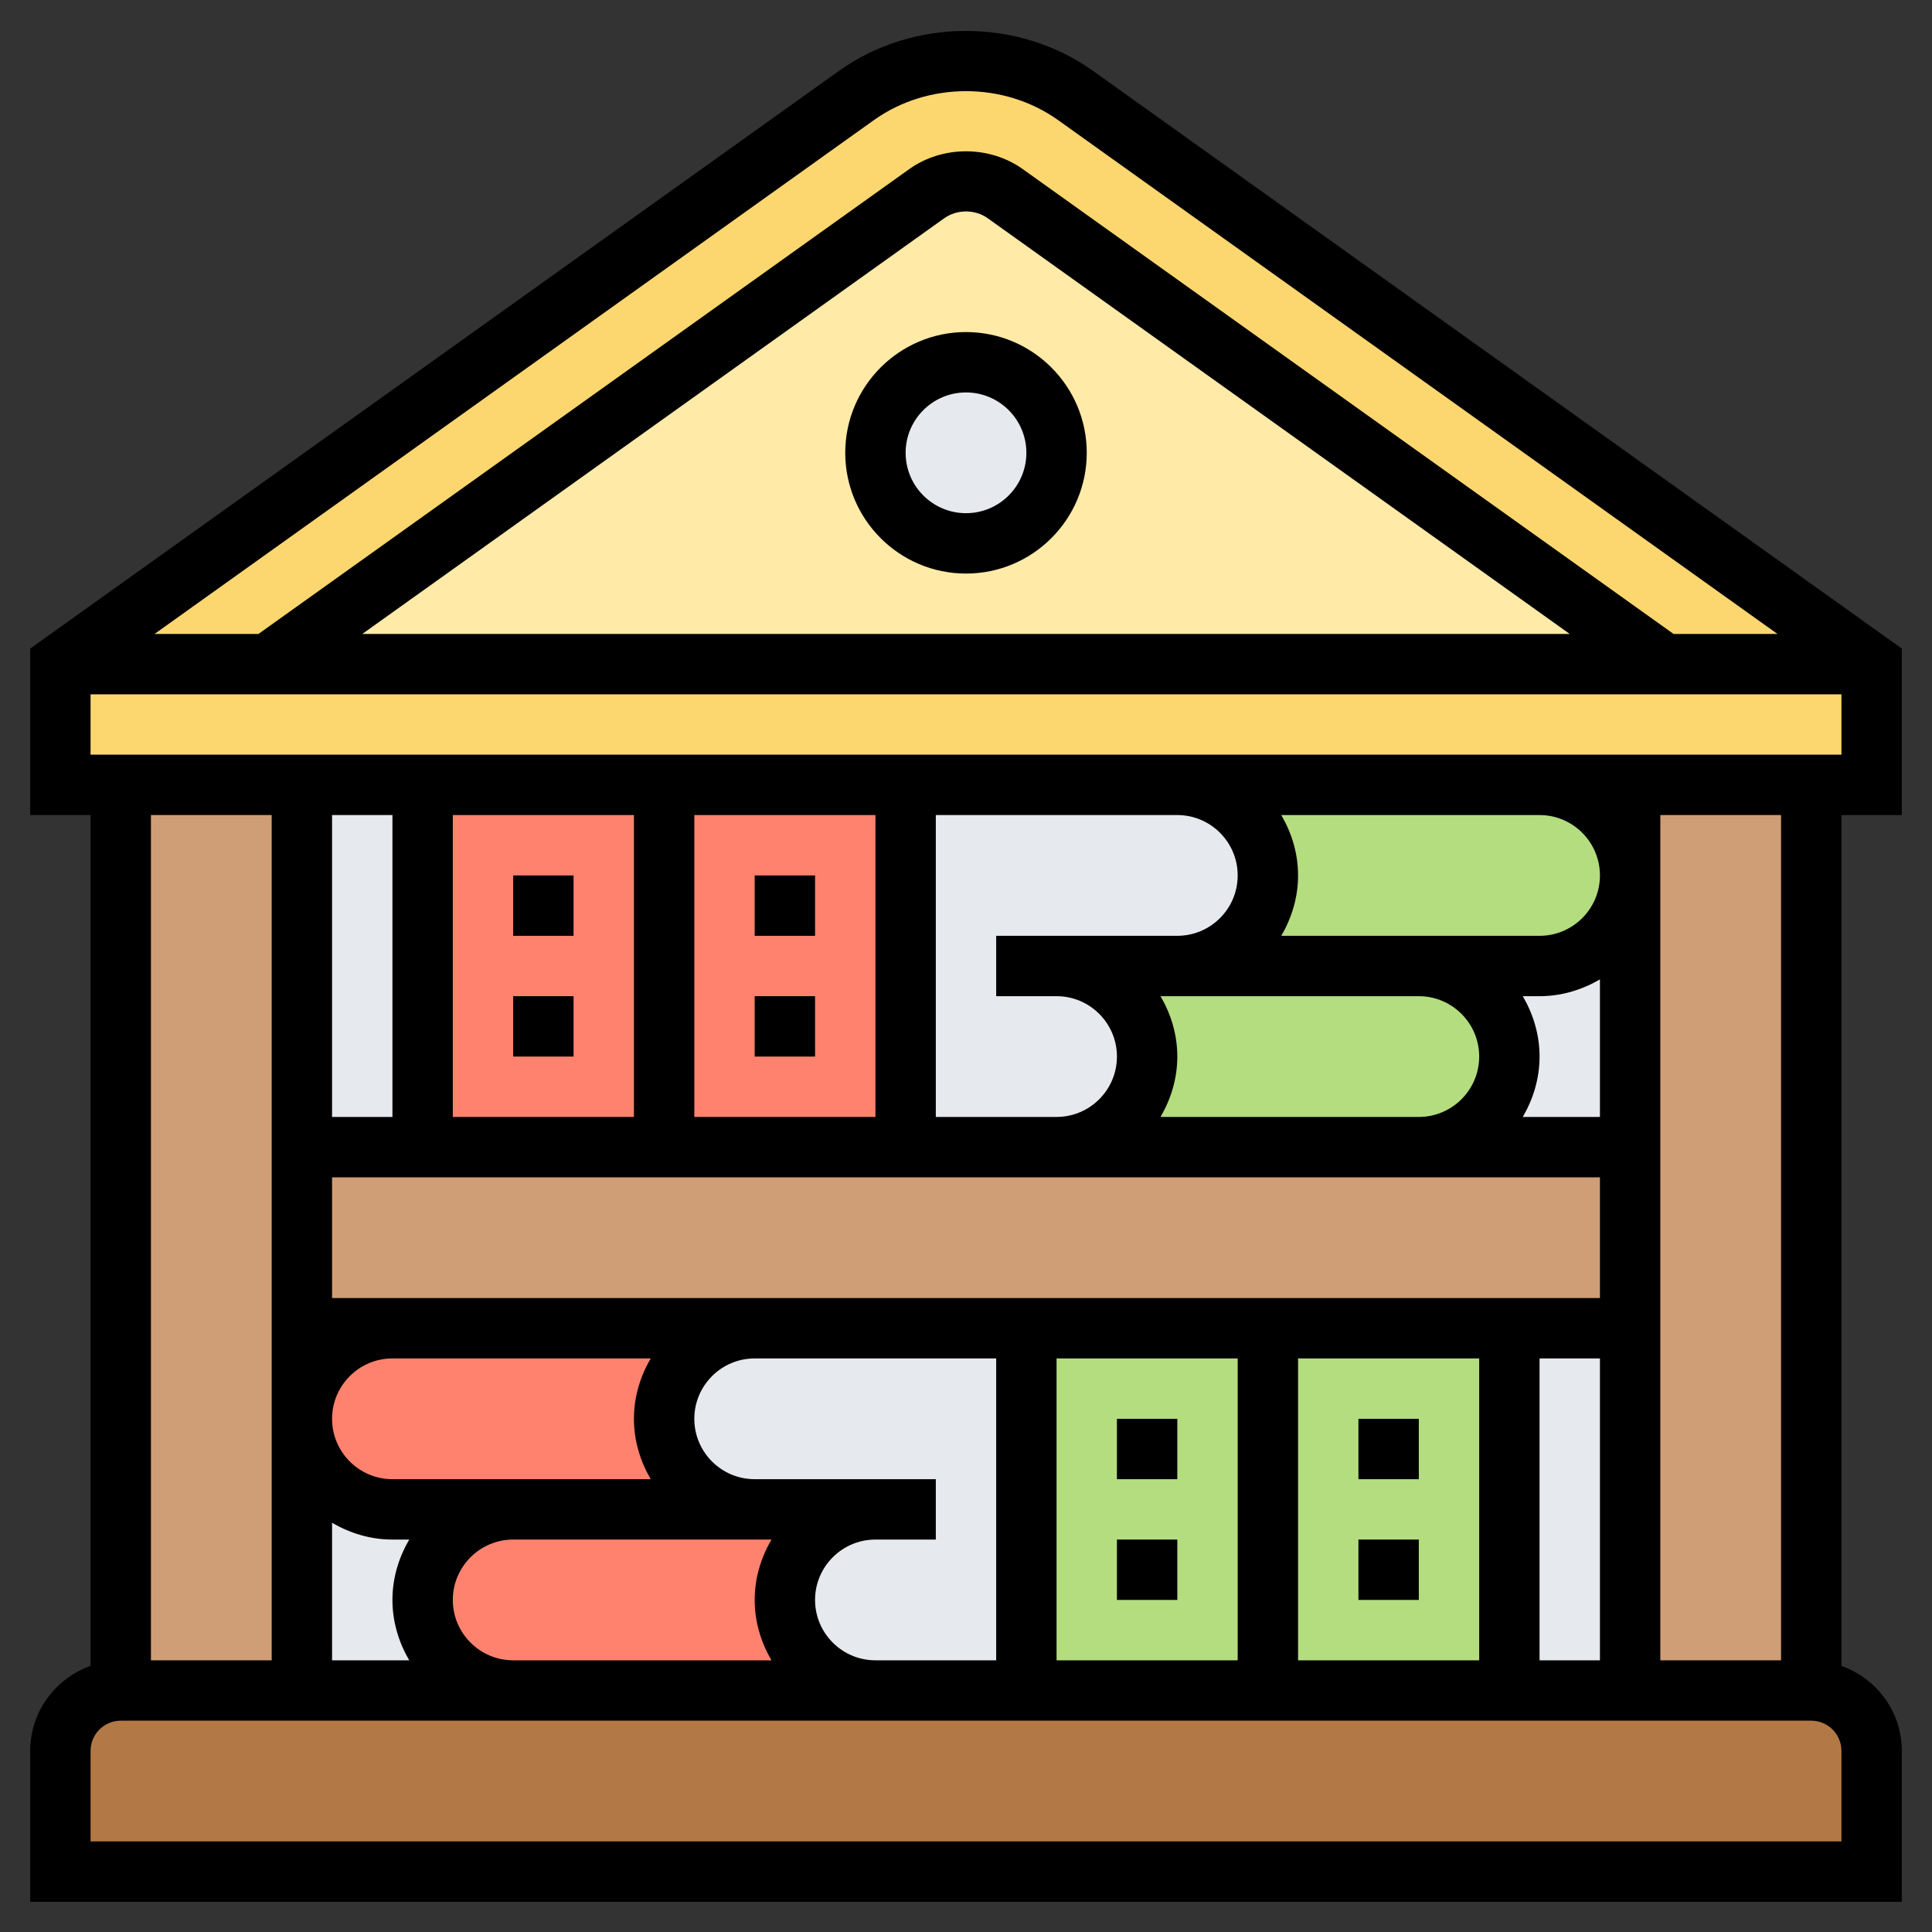 <svg id="Layer_5" enable-background="new 0 0 64 64" height="512" viewBox="0 0 64 64" width="512" xmlns="http://www.w3.org/2000/svg"><rect x="0" y="0" width="64" height="64" fill="#333333" stroke="none"/><g><g><g><path d="m60 26v30h-6v-12-6-9-3z" fill="#cf9e76"/></g><g><path d="m54 38v6h-4-8-8-8-1-12-3v-6h4 8 8 4 1 12z" fill="#cf9e76"/></g><g><path d="m10 47v9h-6v-30h6v12 6z" fill="#cf9e76"/></g><g><path d="m62 58v4h-60v-4c0-1.1.9-2 2-2h6 7 12 1 4 8 8 4 6c1.1 0 2 .9 2 2z" fill="#b27946"/></g><g><path d="m50 35c0-.83-.34-1.58-.88-2.12s-1.29-.88-2.12-.88h4c1.66 0 3-1.34 3-3v9h-7c1.66 0 3-1.34 3-3z" fill="#e6e9ed"/></g><g><path d="m35 32c1.66 0 3 1.34 3 3 0 .83-.34 1.58-.88 2.12s-1.29.88-2.12.88h-1-4v-12h8 1c1.66 0 3 1.34 3 3 0 .83-.34 1.58-.88 2.12s-1.29.88-2.12.88h-1z" fill="#e6e9ed"/></g><g><path d="m10 26h4v12h-4z" fill="#e6e9ed"/></g><g><path d="m10 56v-9c0 1.66 1.34 3 3 3h4c-.83 0-1.58.34-2.12.88s-.88 1.29-.88 2.12c0 1.66 1.34 3 3 3z" fill="#e6e9ed"/></g><g><path d="m34 44v12h-4-1c-.83 0-1.58-.34-2.12-.88s-.88-1.29-.88-2.12c0-1.66 1.34-3 3-3h-3-1c-.83 0-1.58-.34-2.12-.88s-.88-1.29-.88-2.12c0-1.66 1.34-3 3-3h1z" fill="#e6e9ed"/></g><g><path d="m50 44h4v12h-4z" fill="#e6e9ed"/></g><g><path d="m42 44h8v12h-8z" fill="#b4dd7f"/></g><g><path d="m34 44h8v12h-8z" fill="#b4dd7f"/></g><g><path d="m22 26h8v12h-8z" fill="#ff826e"/></g><g><path d="m14 26h8v12h-8z" fill="#ff826e"/></g><g><path d="m29 50c-1.66 0-3 1.34-3 3 0 .83.34 1.58.88 2.12s1.29.88 2.12.88h-12c-1.66 0-3-1.34-3-3 0-.83.34-1.58.88-2.12s1.29-.88 2.12-.88h8 1z" fill="#ff826e"/></g><g><path d="m22 47c0 .83.34 1.58.88 2.12s1.29.88 2.12.88h-8-4c-1.66 0-3-1.34-3-3 0-.83.34-1.58.88-2.12s1.29-.88 2.12-.88h12c-1.66 0-3 1.34-3 3z" fill="#ff826e"/></g><g><path d="m42 29c0-1.66-1.34-3-3-3h12c.83 0 1.58.34 2.12.88s.88 1.29.88 2.12c0 1.66-1.34 3-3 3h-4-8c.83 0 1.58-.34 2.12-.88s.88-1.29.88-2.12z" fill="#b4dd7f"/></g><g><path d="m39 32h8c.83 0 1.58.34 2.12.88s.88 1.29.88 2.12c0 1.66-1.34 3-3 3h-12c.83 0 1.58-.34 2.12-.88s.88-1.29.88-2.12c0-1.66-1.34-3-3-3h3z" fill="#b4dd7f"/></g><g><path d="m35.63 3.16c-1.06-.75-2.33-1.16-3.63-1.16s-2.57.41-3.63 1.16l-26.37 18.84v4h2 6 4 8 8 8 1 12 3 6 2v-4z" fill="#fcd770"/></g><g><path d="m55.12 22h-46.24l21.82-15.58c.38-.27.83-.42 1.3-.42s.92.15 1.3.42z" fill="#ffeaa7"/></g><g><circle cx="32" cy="15" fill="#e6e9ed" r="3"/></g></g><g><path d="m28 15c0 2.206 1.794 4 4 4s4-1.794 4-4-1.794-4-4-4-4 1.794-4 4zm6 0c0 1.103-.897 2-2 2s-2-.897-2-2 .897-2 2-2 2 .897 2 2z"/><path d="m63 27v-5.515l-26.791-19.136c-2.471-1.766-5.947-1.766-8.418 0l-26.791 19.136v5.515h2v28.184c-1.161.414-2 1.514-2 2.816v5h62v-5c0-1.302-.839-2.402-2-2.816v-28.184zm-12-2h-12-1-35v-2h58v2zm0 30v-10h2v10zm-38-28v10h-2v-10zm40 2c0 1.103-.897 2-2 2h-4-4.556c.344-.591.556-1.268.556-2s-.212-1.409-.556-2h8.556c1.103 0 2 .897 2 2zm0 14h-27-1-12-2v-4h23 1 12 6zm-40 6c-1.103 0-2-.897-2-2s.897-2 2-2h8.556c-.344.591-.556 1.268-.556 2s.212 1.409.556 2h-4.556zm25.444-16h.556 8c1.103 0 2 .897 2 2s-.897 2-2 2h-8.556c.344-.591.556-1.268.556-2s-.212-1.409-.556-2zm12 4c.344-.591.556-1.268.556-2s-.212-1.409-.556-2h.556c.732 0 1.409-.212 2-.556v4.556zm-9.444-8c0 1.103-.897 2-2 2h-1-3-2v2h2c1.103 0 2 .897 2 2s-.897 2-2 2h-1-3v-10h7 1c1.103 0 2 .897 2 2zm-12 8h-6v-10h6zm-8 0h-6v-10h6zm-10 13.444c.591.344 1.268.556 2 .556h.556c-.344.591-.556 1.268-.556 2s.212 1.409.556 2h-2.556zm4 2.556c0-1.103.897-2 2-2h8 .556c-.344.591-.556 1.268-.556 2s.212 1.409.556 2h-8.556c-1.103 0-2-.897-2-2zm12 0c0-1.103.897-2 2-2h2v-2h-2-3-1c-1.103 0-2-.897-2-2s.897-2 2-2h1 7v10h-3-1c-1.103 0-2-.897-2-2zm8-8h6v10h-6zm8 0h6v10h-6zm-30.998-24 19.277-13.77c.424-.301 1.018-.301 1.441 0l19.278 13.77zm16.951-17.024c1.789-1.275 4.305-1.275 6.094 0l23.833 17.024h-3.442l-21.555-15.396c-1.104-.789-2.662-.789-3.766 0l-21.555 15.396h-3.442zm-19.953 23.024v28h-4v-28zm52 34h-58v-3c0-.552.448-1 1-1h13 12 1 30c.552 0 1 .448 1 1zm-2-6h-4v-28h4z"/><path d="m37 51h2v2h-2z"/><path d="m37 47h2v2h-2z"/><path d="m45 47h2v2h-2z"/><path d="m45 51h2v2h-2z"/><path d="m25 33h2v2h-2z"/><path d="m25 29h2v2h-2z"/><path d="m17 33h2v2h-2z"/><path d="m17 29h2v2h-2z"/></g></g></svg>